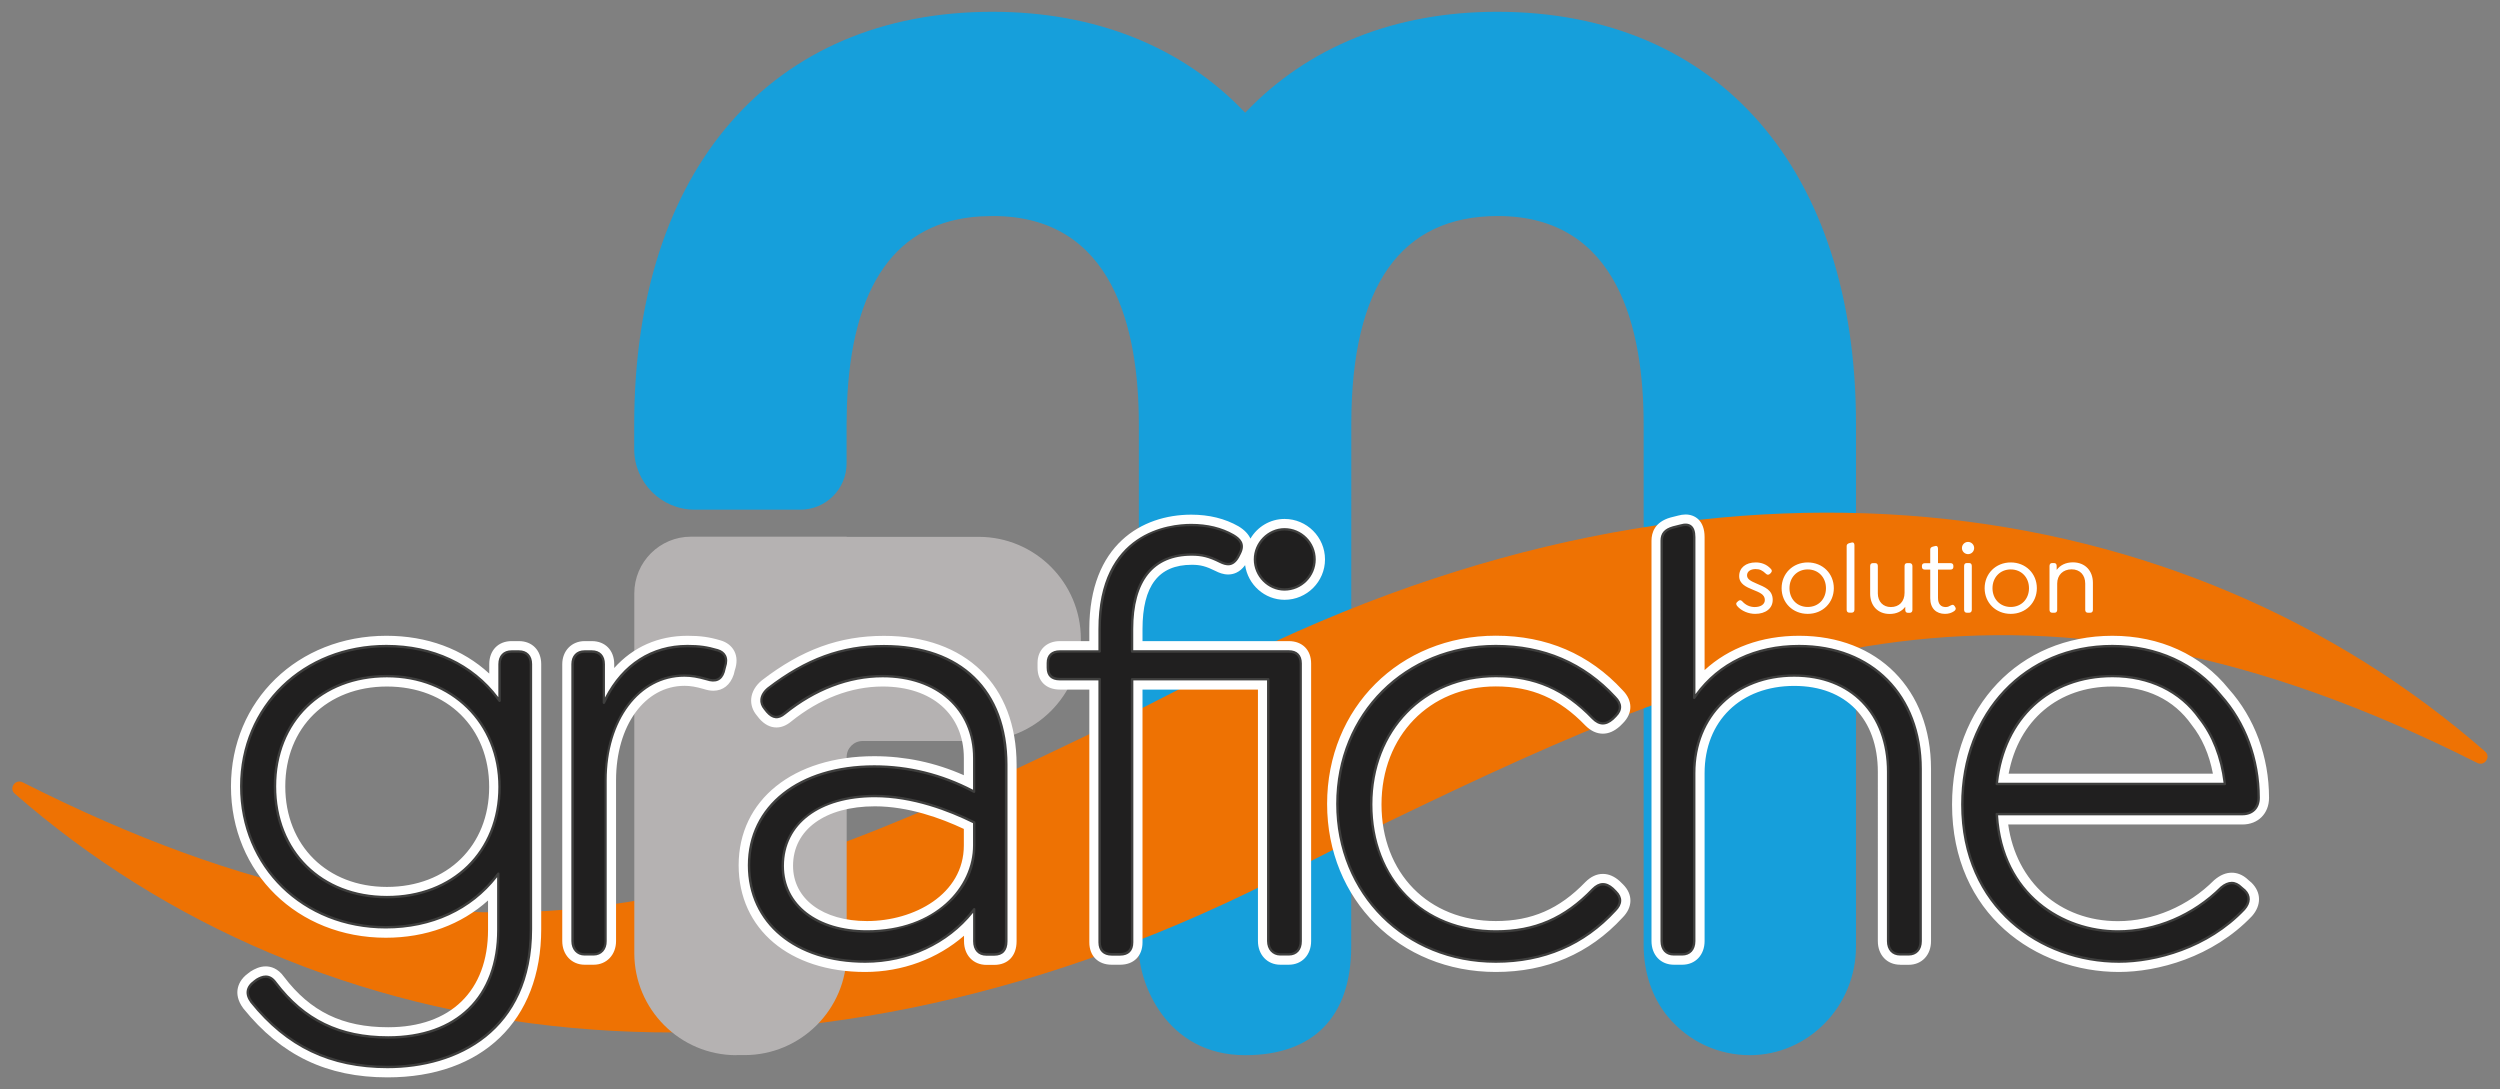 <?xml version="1.0" encoding="utf-8"?>
<!-- Generator: Adobe Illustrator 28.0.0, SVG Export Plug-In . SVG Version: 6.00 Build 0)  -->
<svg version="1.1" id="Livello_1" xmlns="http://www.w3.org/2000/svg" xmlns:xlink="http://www.w3.org/1999/xlink" x="0px" y="0px"
	 viewBox="0 0 286.3 124.72" style="enable-background:new 0 0 286.3 124.72;" xml:space="preserve">
<rect x="0" y="0" width="286.3" height="124.72" fill="#808080" stroke="none"/>
<style type="text/css">
	.st0{fill:#169FDB;}
	.st1{fill:#EE7203;}
	.st2{fill:#B5B2B2;}
	.st3{fill:#FFFFFF;}
	.st4{fill:#201F1F;}
	.st5{fill:#3F3F3E;}
</style>
<g>
	<g id="FM_00000088834001290842930050000002992722488547692715_">
		<path id="M_00000176748291508405219040000015586408712060202174_" class="st0" d="M142.61,120.84c-9.12,0-12.19-8.34-12.19-12.15
			v-60.1c0-10.88-2.9-23.85-16.7-23.85c-0.08,0-1.18,0.03-1.4,0.04c-9.67,0.56-14.83,7.84-15.33,21.63
			c-0.01,0.36-0.04,1.82-0.04,2.18v4.48c0,2.93-2.37,5.3-5.3,5.3H79.57c-3.84,0-6.94-3.11-6.94-6.94v-2.84
			c0-29.14,15.72-47.24,41.02-47.24c11.79,0,21.76,3.99,28.95,11.56c7.18-7.57,17.13-11.56,28.86-11.56
			c25.35,0,41.09,18.1,41.09,47.24v59.79c0,6.84-5.44,12.43-12.12,12.46c-3.67,0-7.05-1.57-9.4-4.38c-1.91-2.28-2.8-5.26-2.8-8.23
			l0-59.64c0-10.88-2.9-23.85-16.7-23.85c-11.1,0-16.74,7.98-16.78,23.71l-0.01,59.94C154.74,116.42,150.43,120.84,142.61,120.84z"
			/>
		<path id="Baffo_00000058564666685397082170000011586347195345201063_" class="st1" d="M127.32,82.83
			c-42.81,20.81-73.07,32.88-124.73,6.76c-0.83-0.42-1.61,0.69-0.9,1.3c34.42,30.08,87.89,38.12,143.88,10.03
			c2.35-1.18,13.39-6.8,13.39-6.8c41.3-19.93,72.98-32.83,124.74-6.75c0.83,0.42,1.6-0.69,0.9-1.3
			c-34.42-30.09-87.89-38.14-143.89-10.04C138.37,77.21,130.64,81.21,127.32,82.83z"/>
		<path id="F_00000124157079702218742030000014520893816857907094_" class="st2" d="M84.33,120.84c-6.45,0-11.69-5.25-11.69-11.69
			v-41.2c0-3.58,2.91-6.49,6.49-6.49h17.83v0.02h15.12c6.45,0,11.7,5.25,11.7,11.69s-5.25,11.69-11.7,11.69h-13.3
			c-1,0-1.82,0.82-1.82,1.82v22.45c0,6.45-5.25,11.7-11.7,11.7H84.33z"/>
	</g>
	<path id="solution_00000127041020497921928460000016282354381850260614_" class="st3" d="M198.94,69.4
		c-0.11-0.15-0.18-0.31,0.02-0.47l0.08-0.08c0.16-0.13,0.3-0.18,0.48,0.01c0.37,0.42,0.87,0.66,1.43,0.66
		c0.69,0,1.16-0.31,1.16-0.81c0-0.64-0.63-0.87-1.34-1.16c-0.8-0.33-1.6-0.67-1.6-1.58c0-0.94,0.75-1.56,1.9-1.56
		c0.61,0,1.23,0.2,1.71,0.72c0.13,0.13,0.2,0.29,0.02,0.48l-0.08,0.08c-0.12,0.12-0.29,0.2-0.48,0.02c-0.42-0.4-0.72-0.54-1.19-0.54
		c-0.6,0-0.98,0.29-0.98,0.72c0,0.45,0.45,0.66,1.07,0.93c0.97,0.42,1.87,0.74,1.87,1.88c0,0.97-0.81,1.6-2.01,1.6
		C200.28,70.3,199.45,70,198.94,69.4z M204.03,67.36c0-1.66,1.27-2.95,2.99-2.95s2.99,1.28,2.99,2.95c0,1.66-1.27,2.94-2.99,2.94
		S204.03,69.02,204.03,67.36z M209.11,67.36c0-1.24-0.87-2.15-2.09-2.15c-1.21,0-2.09,0.91-2.09,2.15c0,1.24,0.87,2.15,2.09,2.15
		C208.25,69.51,209.11,68.6,209.11,67.36z M211.48,69.84v-7.31c0-0.17,0.1-0.27,0.3-0.33l0.24-0.06c0.25-0.07,0.35,0.07,0.35,0.3
		v7.39c0,0.19-0.11,0.33-0.3,0.33h-0.28C211.59,70.17,211.48,70.03,211.48,69.84z M219.01,64.82v5.03c0,0.19-0.11,0.33-0.3,0.33
		h-0.22c-0.19,0-0.3-0.13-0.3-0.33v-0.36c-0.38,0.51-0.98,0.82-1.79,0.82c-1.34,0-2.23-0.93-2.23-2.33v-3.16
		c0-0.2,0.11-0.33,0.3-0.33h0.29c0.19,0,0.29,0.12,0.29,0.33v3.14c0,0.93,0.6,1.56,1.49,1.56c0.96,0,1.57-0.64,1.57-1.63v-3.07
		c0-0.2,0.1-0.33,0.29-0.33h0.29C218.89,64.49,219.01,64.62,219.01,64.82z M223.77,70c-0.28,0.19-0.61,0.3-1.03,0.3
		c-0.99,0-1.69-0.61-1.69-1.8v-3.27h-0.63c-0.19,0-0.32-0.11-0.32-0.3V64.8c0-0.19,0.12-0.3,0.32-0.3h0.63v-1.57
		c0-0.17,0.1-0.27,0.3-0.33l0.24-0.06c0.25-0.07,0.35,0.07,0.35,0.3v1.65h1.43c0.2,0,0.33,0.11,0.33,0.3v0.14
		c0,0.19-0.12,0.3-0.33,0.3h-1.43v3.24c0,0.73,0.35,1.05,0.89,1.05c0.22,0,0.39-0.08,0.58-0.19c0.22-0.13,0.35-0.06,0.45,0.11
		l0.07,0.12C224.05,69.76,223.89,69.92,223.77,70z M224.68,62.76c0-0.38,0.31-0.7,0.7-0.7c0.38,0,0.7,0.31,0.7,0.7
		c0,0.39-0.31,0.7-0.7,0.7C225,63.46,224.68,63.15,224.68,62.76z M224.93,69.84v-5.03c0-0.2,0.11-0.33,0.3-0.33h0.28
		c0.19,0,0.3,0.12,0.3,0.33v5.03c0,0.19-0.11,0.33-0.3,0.33h-0.28C225.04,70.17,224.93,70.03,224.93,69.84z M227.28,67.36
		c0-1.66,1.27-2.95,2.99-2.95s2.99,1.28,2.99,2.95c0,1.66-1.27,2.94-2.99,2.94S227.28,69.02,227.28,67.36z M232.36,67.36
		c0-1.24-0.87-2.15-2.09-2.15c-1.21,0-2.09,0.91-2.09,2.15c0,1.24,0.87,2.15,2.09,2.15C231.49,69.51,232.36,68.6,232.36,67.36z
		 M239.68,66.75v3.09c0,0.19-0.1,0.33-0.3,0.33h-0.28c-0.19,0-0.3-0.13-0.3-0.33v-3.01c0-0.99-0.61-1.63-1.56-1.63
		c-0.97,0-1.65,0.64-1.65,1.63v3.01c0,0.19-0.1,0.33-0.3,0.33h-0.28c-0.19,0-0.3-0.13-0.3-0.33v-5.03c0-0.2,0.11-0.33,0.3-0.33h0.22
		c0.19,0,0.3,0.12,0.3,0.33v0.46c0.39-0.54,1.03-0.87,1.87-0.87C238.81,64.41,239.68,65.38,239.68,66.75z"/>
	<g id="Scritta_GRAFICHE_00000122692195963337765060000009999406434781682061_">
		<path class="st3" d="M44.38,123.38c-6.93,0-12.17-2.51-16.51-7.89c-0.69-0.92-0.74-1.7-0.66-2.2c0.08-0.49,0.35-1.22,1.24-1.85
			l0.25-0.19c0.47-0.29,1.04-0.58,1.73-0.58c0.57,0,1.39,0.21,2.09,1.19c3.03,3.99,6.71,5.78,11.93,5.78
			c7.16,0,11.44-4.17,11.44-11.16v-3.36c-3.07,2.77-7.12,4.27-11.71,4.27c-10.11,0-17.73-7.45-17.73-17.33
			c0-9.83,7.65-17.25,17.8-17.25c4.66,0,8.74,1.52,11.78,4.33v-1.08c0-1.58,1.03-2.64,2.56-2.64h0.83c1.53,0,2.56,1.06,2.56,2.64
			v30.34C61.98,116.87,55.24,123.38,44.38,123.38z M44.31,78.62c-6.85,0-11.64,4.7-11.64,11.44c0,6.77,4.79,11.51,11.64,11.51
			c6.9,0,11.71-4.7,11.71-11.44C56.03,83.35,51.21,78.62,44.31,78.62z M242.66,111.31c-9.5,0-19.11-6.59-19.11-19.18
			c0-11.2,7.72-19.32,18.36-19.32c5.43,0,10.17,2.16,13.33,6.09c2.96,3.31,4.61,7.76,4.61,12.47c0,1.79-1.25,3.05-3.04,3.05h-26.83
			c0.91,6.58,5.91,11.07,12.56,11.07c4.03,0,8.05-1.71,11.02-4.69c0.7-0.6,1.36-0.86,2.02-0.86c0.49,0,1.21,0.15,1.93,0.86
			l0.34,0.29c1.13,1.12,1.13,2.59,0.05,3.82C253.4,109.64,247.08,111.31,242.66,111.31z M253.42,88.59
			c-0.42-2.21-1.24-4.08-2.44-5.59c-2.04-2.89-5.16-4.38-9.07-4.38c-6.2,0-10.74,3.87-11.88,9.98H253.42z M171.3,111.31
			c-11.02,0-19.32-8.28-19.32-19.25c0-10.98,8.31-19.26,19.32-19.26c5.82,0,10.71,2.1,14.52,6.24c1.17,1.17,1.19,2.63,0.04,3.78
			l-0.34,0.34c-0.66,0.59-1.3,0.86-1.96,0.86c-0.71,0-1.38-0.31-2-0.93c-2.99-3.11-6.15-4.48-10.26-4.48
			c-7.59,0-13.09,5.68-13.09,13.51c0,7.87,5.38,13.36,13.09,13.36c4.12,0,7.28-1.38,10.25-4.46c0.63-0.63,1.3-0.94,2.01-0.94
			c0.66,0,1.3,0.27,1.91,0.81l0.4,0.39c1.15,1.15,1.13,2.62-0.07,3.82C182.01,109.21,177.13,111.31,171.3,111.31z M99.08,111.31
			c-8.67,0-14.49-4.91-14.49-12.22c0-7.47,6.24-12.49,15.53-12.49c3.55,0,7,0.73,10.26,2.18v-1.97c0-4.98-3.65-8.19-9.3-8.19
			c-3.61,0-7.23,1.39-10.49,4.02c-0.53,0.44-1.1,0.67-1.67,0.67c-0.71,0-1.37-0.34-1.96-1.01l-0.31-0.39
			c-0.46-0.55-0.68-1.22-0.62-1.91c0.07-0.76,0.5-1.5,1.21-2.08c4.58-3.53,8.89-5.1,13.99-5.1c9.37,0,15.19,5.66,15.19,14.77v20.2
			c0,1.67-0.98,2.71-2.56,2.71h-0.89c-1.51,0-2.57-1.11-2.57-2.71v-0.63C107.38,109.79,103.35,111.31,99.08,111.31z M100.19,92.34
			c-5.69,0-9.37,2.67-9.37,6.81c0,3.79,3.4,6.33,8.47,6.33c5.37,0,11.09-3.04,11.09-8.67v-1.88
			C107.74,93.69,104.02,92.34,100.19,92.34z M217.61,110.48c-1.51,0-2.56-1.11-2.56-2.71V88.4c0-6.08-3.67-9.85-9.57-9.85
			c-6.14,0-10.27,4.02-10.27,9.99v19.23c0,1.59-1.05,2.71-2.56,2.71h-0.96c-1.51,0-2.56-1.11-2.56-2.71V61.92
			c0-0.93,0.38-2.14,2.16-2.65l0.87-0.22c0.28-0.08,0.59-0.13,0.87-0.13c1.06,0,2.18,0.68,2.18,2.59v15.23
			c2.78-2.56,6.52-3.93,10.82-3.93c9.04,0,15.11,6.13,15.11,15.25v19.72c0,1.59-1.05,2.71-2.56,2.71H217.61z M146.62,110.48
			c-1.49,0-2.56-1.14-2.56-2.71V78.97h-13.22v28.95c0,1.56-1,2.56-2.56,2.56h-0.97c-1.56,0-2.56-1.01-2.56-2.56V78.97h-3.37
			c-1.58,0-2.56-0.96-2.56-2.5v-0.55c0-1.49,1.03-2.5,2.56-2.5h3.37v-1.37c0-9.67,6.03-13.11,11.67-13.11
			c2.05,0,3.87,0.45,5.41,1.33c0.73,0.44,1.15,0.93,1.37,1.41c0.8-1.35,2.25-2.25,3.91-2.25c2.55,0,4.63,2.08,4.63,4.63
			s-2.08,4.63-4.63,4.63c-2.29,0-4.2-1.73-4.52-3.97c-0.64,0.88-1.39,1.07-1.94,1.07c-0.58,0-1.08-0.21-1.45-0.4
			c-1.09-0.54-1.72-0.71-2.72-0.71c-3.8,0-5.64,2.41-5.64,7.37v1.37h16.75c1.55,0,2.56,1.01,2.56,2.56v31.79
			c0,1.59-1.05,2.71-2.56,2.71H146.62z M66.95,110.48c-1.48,0-2.56-1.14-2.56-2.71V76.06c0-1.53,1.08-2.64,2.56-2.64h0.83
			c1.53,0,2.56,1.06,2.56,2.64v0.44c2.16-2.41,5.04-3.69,8.4-3.69c1.46,0,2.49,0.14,3.79,0.53c0.71,0.21,1.25,0.63,1.56,1.22
			c0.33,0.64,0.34,1.39,0.05,2.23l-0.11,0.45c-0.4,1.21-1.24,1.86-2.34,1.86c-0.35,0-0.72-0.07-1.12-0.2
			c-0.87-0.25-1.52-0.36-2.17-0.36c-4.55,0-7.85,4.55-7.85,10.82v18.41c0,1.57-1.08,2.71-2.56,2.71H66.95z"/>
		<path class="st4" d="M60.8,76.06v30.34c0,10.75-7.38,15.79-16.42,15.79c-6.69,0-11.59-2.48-15.58-7.45
			c-0.62-0.83-0.62-1.66,0.34-2.35l0.28-0.21c0.69-0.41,1.45-0.62,2.14,0.35c3.03,4,6.96,6.27,12.89,6.27
			c7.38,0,12.62-4.2,12.62-12.34v-6.42c-2.83,3.79-7.31,6.14-12.89,6.14c-9.59,0-16.55-7.04-16.55-16.14
			c0-9.03,6.96-16.07,16.62-16.07c5.65,0,10.21,2.42,12.96,6.28v-4.2c0-0.9,0.48-1.45,1.38-1.45h0.83
			C60.31,74.61,60.8,75.16,60.8,76.06z M57.21,90.12c0-7.31-5.31-12.69-12.9-12.69c-7.66,0-12.82,5.38-12.82,12.62
			c0,7.31,5.17,12.69,12.82,12.69S57.21,97.44,57.21,90.12z M83.02,76.4l-0.14,0.55c-0.34,1.03-1.1,1.1-1.93,0.83
			c-0.96-0.28-1.72-0.42-2.55-0.42c-5.24,0-9.04,5.03-9.04,12v18.41c0,0.9-0.55,1.52-1.38,1.52h-1.04c-0.82,0-1.37-0.62-1.37-1.52
			V76.06c0-0.9,0.55-1.45,1.37-1.45h0.83c0.89,0,1.37,0.55,1.37,1.45v4.41c1.86-4,5.17-6.49,9.59-6.49c1.38,0,2.28,0.13,3.45,0.48
			C82.88,74.68,83.43,75.23,83.02,76.4z M115.22,87.57v20.2c0,1.04-0.48,1.52-1.38,1.52h-0.89c-0.9,0-1.39-0.62-1.39-1.52v-3.65
			c-2.83,3.79-7.52,6-12.48,6c-7.93,0-13.31-4.41-13.31-11.03c0-6.76,5.79-11.31,14.34-11.31c4.48,0,8.34,1.24,11.44,2.89v-3.86
			c0-5.58-4.13-9.38-10.48-9.38c-3.72,0-7.65,1.39-11.24,4.28c-0.83,0.69-1.45,0.42-2-0.21l-0.27-0.34
			c-0.69-0.83-0.35-1.72,0.41-2.34c4.48-3.45,8.55-4.83,13.24-4.83C110.12,73.99,115.22,79.16,115.22,87.57z M111.56,96.82v-2.62
			c-2.48-1.24-6.82-3.03-11.38-3.03c-6.34,0-10.55,3.18-10.55,8c0,4.49,3.93,7.52,9.65,7.52
			C105.43,106.67,111.56,103.02,111.56,96.82z M148.96,75.99v31.79c0,0.9-0.48,1.52-1.37,1.52h-0.97c-0.83,0-1.38-0.62-1.38-1.52
			V77.78h-15.59v30.13c0,0.89-0.48,1.38-1.37,1.38h-0.97c-0.89,0-1.38-0.48-1.38-1.38V77.78h-4.55c-0.89,0-1.37-0.42-1.37-1.31
			v-0.55c0-0.83,0.48-1.31,1.37-1.31h4.55v-2.55c0-8.42,4.82-11.93,10.48-11.93c1.72,0,3.38,0.34,4.82,1.17
			c0.69,0.42,1.31,0.97,0.76,2.07l-0.21,0.41c-0.62,1.1-1.37,0.89-2.07,0.55c-1.24-0.62-2.07-0.83-3.24-0.83
			c-4.07,0-6.83,2.48-6.83,8.55v2.55h17.94C148.48,74.61,148.96,75.09,148.96,75.99z M150.55,64.06c0,1.86-1.51,3.44-3.44,3.44
			c-1.86,0-3.38-1.58-3.38-3.44c0-1.86,1.51-3.44,3.38-3.44C149.03,60.61,150.55,62.19,150.55,64.06z M153.16,92.06
			c0-10.21,7.66-18.07,18.14-18.07c4.76,0,9.65,1.52,13.65,5.86c0.55,0.55,0.9,1.31,0.07,2.14l-0.34,0.34
			c-0.63,0.55-1.39,0.83-2.28-0.07c-3.72-3.86-7.45-4.83-11.1-4.83c-8.34,0-14.28,6.28-14.28,14.69c0,8.21,5.66,14.55,14.28,14.55
			c3.65,0,7.38-0.96,11.1-4.82c0.89-0.89,1.66-0.62,2.28-0.07l0.34,0.34c0.83,0.83,0.48,1.59-0.07,2.14
			c-4,4.35-8.89,5.86-13.65,5.86C160.82,110.12,153.16,102.26,153.16,92.06z M219.95,88.06v19.72c0,0.9-0.48,1.52-1.38,1.52h-0.96
			c-0.89,0-1.38-0.62-1.38-1.52V88.4c0-6.69-4.21-11.03-10.76-11.03c-6.76,0-11.45,4.55-11.45,11.18v19.24
			c0,0.9-0.48,1.52-1.38,1.52h-0.96c-0.89,0-1.38-0.62-1.38-1.52V61.92c0-0.75,0.34-1.24,1.31-1.51l0.83-0.21
			c1.17-0.34,1.58,0.28,1.58,1.31v18.41c2.48-3.66,6.62-5.93,12-5.93C214.5,73.99,219.95,79.71,219.95,88.06z M242.52,106.67
			c3.86,0,8.34-1.51,11.86-5.03c0.89-0.75,1.66-0.62,2.27,0l0.41,0.35c0.76,0.75,0.42,1.58-0.07,2.13c-3.93,4.14-9.65,6-14.34,6
			c-9.38,0-17.93-6.69-17.93-18c0-10.35,7.17-18.14,17.18-18.14c5.31,0,9.58,2.14,12.41,5.65c2.83,3.18,4.35,7.38,4.35,11.73
			c0,1.1-0.69,1.86-1.86,1.86h-28.14C229.14,101.71,235.42,106.67,242.52,106.67z M228.66,89.78h26.13
			c-0.34-2.97-1.31-5.52-2.89-7.52c-2.14-3.03-5.58-4.83-10-4.83C234.59,77.43,229.42,82.4,228.66,89.78z"/>
		<path class="st5" d="M44.38,122.33c-6.58,0-11.57-2.38-15.69-7.49c-0.36-0.49-0.51-0.95-0.44-1.39c0.07-0.43,0.34-0.82,0.81-1.16
			l0.28-0.21c0.63-0.38,1.54-0.73,2.33,0.38c3.21,4.24,7.27,6.21,12.78,6.21c7.82,0,12.48-4.56,12.48-12.2v-6.01
			c-2.97,3.79-7.48,5.87-12.75,5.87c-9.51,0-16.69-7-16.69-16.28c0-9.23,7.2-16.2,16.76-16.2c5.36,0,9.89,2.12,12.82,5.99v-3.78
			c0-0.99,0.57-1.59,1.52-1.59h0.83c0.95,0,1.52,0.59,1.52,1.59v30.34C60.93,118.14,52.38,122.33,44.38,122.33z M30.43,111.98
			c-0.32,0-0.63,0.15-0.94,0.33l-0.27,0.2c-0.41,0.3-0.65,0.62-0.7,0.98c-0.06,0.36,0.08,0.76,0.39,1.18
			c4.06,5.04,8.98,7.38,15.47,7.38c7.87,0,16.28-4.11,16.28-15.65V76.06c0-0.85-0.44-1.31-1.24-1.31h-0.83
			c-0.8,0-1.24,0.47-1.24,1.31v4.2c0,0.06-0.04,0.11-0.1,0.13c-0.06,0.02-0.12,0-0.15-0.05c-2.86-4.01-7.43-6.21-12.85-6.21
			c-9.4,0-16.48,6.85-16.48,15.92c0,9.12,7.06,16,16.41,16c5.33,0,9.87-2.16,12.78-6.08c0.04-0.05,0.1-0.07,0.15-0.05
			c0.06,0.02,0.09,0.07,0.09,0.13v6.42c0,7.81-4.77,12.48-12.76,12.48c-5.6,0-9.73-2.01-13-6.33
			C31.11,112.15,30.77,111.98,30.43,111.98z M44.31,102.88c-7.63,0-12.96-5.27-12.96-12.83c0-7.51,5.33-12.76,12.96-12.76
			c7.55,0,13.04,5.4,13.04,12.83C57.35,97.63,51.98,102.88,44.31,102.88z M44.31,77.57c-7.47,0-12.68,5.13-12.68,12.48
			c0,7.39,5.22,12.55,12.68,12.55c7.51,0,12.76-5.13,12.76-12.48C57.07,82.85,51.7,77.57,44.31,77.57z M67.98,109.43h-1.04
			c-0.89,0-1.51-0.68-1.51-1.66V76.06c0-0.97,0.59-1.59,1.51-1.59h0.83c0.95,0,1.51,0.59,1.51,1.59v3.82
			c2.01-3.89,5.34-6.03,9.45-6.03c1.37,0,2.28,0.13,3.49,0.49c0.44,0.13,0.75,0.37,0.92,0.7c0.19,0.37,0.19,0.84,0,1.4l-0.14,0.55
			c-0.32,0.97-1.03,1.28-2.11,0.92c-1.01-0.29-1.74-0.41-2.51-0.41c-5.16,0-8.9,4.99-8.9,11.86v18.41
			C69.5,108.75,68.88,109.43,67.98,109.43z M66.95,74.75c-0.76,0-1.23,0.5-1.23,1.32v31.72c0,0.83,0.5,1.38,1.23,1.38h1.04
			c0.74,0,1.24-0.56,1.24-1.38V89.37c0-7.03,3.86-12.14,9.17-12.14c0.79,0,1.54,0.12,2.59,0.42c0.93,0.31,1.49,0.08,1.76-0.74
			l0.14-0.54c0,0,0-0.01,0-0.01c0.17-0.49,0.18-0.89,0.02-1.19c-0.17-0.33-0.51-0.49-0.76-0.56c-1.18-0.35-2.08-0.48-3.41-0.48
			c-4.18,0-7.54,2.27-9.46,6.41c-0.03,0.06-0.09,0.09-0.15,0.08c-0.06-0.01-0.11-0.07-0.11-0.13v-4.41c0-0.85-0.44-1.32-1.23-1.32
			H66.95z M99.09,110.26c-8.04,0-13.45-4.49-13.45-11.17c0-6.85,5.82-11.45,14.48-11.45c3.93,0,7.74,0.94,11.31,2.8v-3.63
			c0-5.53-4.16-9.24-10.35-9.24c-3.85,0-7.7,1.47-11.14,4.25c-0.78,0.65-1.5,0.58-2.2-0.23l-0.27-0.34c-0.3-0.36-0.44-0.76-0.4-1.17
			c0.05-0.48,0.34-0.96,0.83-1.36c4.38-3.36,8.48-4.86,13.33-4.86c8.86,0,14.15,5.13,14.15,13.72v20.21c0,1.08-0.52,1.66-1.52,1.66
			h-0.9c-0.94,0-1.52-0.63-1.52-1.66v-3.26C108.58,108.12,104,110.26,99.09,110.26z M100.12,87.92c-8.5,0-14.2,4.49-14.2,11.17
			c0,6.52,5.29,10.89,13.17,10.89c4.97,0,9.6-2.22,12.37-5.94c0.04-0.05,0.1-0.07,0.15-0.05c0.06,0.02,0.09,0.07,0.09,0.13v3.66
			c0,0.87,0.46,1.38,1.24,1.38h0.9c0.84,0,1.24-0.45,1.24-1.38V87.57c0-8.42-5.19-13.44-13.87-13.44c-4.78,0-8.83,1.48-13.16,4.8
			c-0.43,0.35-0.69,0.77-0.73,1.17c-0.03,0.34,0.08,0.66,0.34,0.97l0.27,0.34c0.6,0.69,1.14,0.75,1.81,0.19
			c3.49-2.82,7.41-4.31,11.32-4.31c6.36,0,10.63,3.82,10.63,9.52v3.86c0,0.05-0.03,0.09-0.07,0.12c-0.04,0.02-0.09,0.03-0.14,0
			C107.91,88.89,104.08,87.92,100.12,87.92z M99.29,106.81c-5.85,0-9.79-3.07-9.79-7.65c0-4.87,4.3-8.14,10.69-8.14
			c4.42,0,8.66,1.66,11.44,3.04c0.05,0.02,0.08,0.07,0.08,0.12v2.63c0,3.73-2.12,6.06-3.89,7.36
			C105.53,105.85,102.43,106.81,99.29,106.81z M100.19,91.3c-6.33,0-10.41,3.09-10.41,7.86c0,4.41,3.82,7.37,9.51,7.37
			c7.89,0,12.14-5,12.14-9.71v-2.55C108.68,92.91,104.52,91.3,100.19,91.3z M147.59,109.43h-0.97c-0.89,0-1.52-0.68-1.52-1.66V77.92
			h-15.31v30c0,0.98-0.54,1.52-1.51,1.52h-0.97c-0.96,0-1.52-0.55-1.52-1.52v-30h-4.42c-0.99,0-1.51-0.5-1.51-1.45v-0.55
			c0-0.92,0.55-1.45,1.51-1.45h4.42v-2.41c0-11.2,8.13-12.07,10.62-12.07c1.87,0,3.51,0.4,4.89,1.19c0.74,0.44,1.41,1.06,0.81,2.25
			l-0.21,0.41c-0.67,1.19-1.51,0.98-2.25,0.61c-1.22-0.61-2.03-0.81-3.18-0.81c-4.38,0-6.69,2.91-6.69,8.41v2.41h17.8
			c0.97,0,1.51,0.54,1.51,1.52v31.79C149.1,108.8,148.52,109.43,147.59,109.43z M129.65,77.65h15.59c0.08,0,0.14,0.06,0.14,0.14
			v29.99c0,0.83,0.5,1.38,1.24,1.38h0.97c0.77,0,1.24-0.52,1.24-1.38V75.99c0-0.82-0.42-1.24-1.24-1.24h-17.94
			c-0.08,0-0.14-0.06-0.14-0.14v-2.55c0-7.18,3.79-8.69,6.97-8.69c1.2,0,2.04,0.21,3.3,0.84c0.78,0.38,1.36,0.44,1.88-0.5l0.21-0.41
			c0.47-0.93,0.05-1.43-0.71-1.89c-1.33-0.76-2.93-1.15-4.75-1.15c-6.48,0-10.34,4.41-10.34,11.79v2.55c0,0.08-0.06,0.14-0.14,0.14
			h-4.55c-0.81,0-1.23,0.41-1.23,1.17v0.55c0,0.8,0.39,1.17,1.23,1.17h4.55c0.08,0,0.14,0.06,0.14,0.14v30.13
			c0,0.82,0.42,1.24,1.24,1.24h0.97c0.82,0,1.23-0.42,1.23-1.24V77.78C129.51,77.71,129.58,77.65,129.65,77.65z M147.1,67.64
			c-1.91,0-3.52-1.64-3.52-3.58c0-1.94,1.61-3.58,3.52-3.58c1.97,0,3.58,1.61,3.58,3.58S149.08,67.64,147.1,67.64z M147.1,60.75
			c-1.76,0-3.24,1.51-3.24,3.31c0,1.79,1.48,3.31,3.24,3.31c1.82,0,3.31-1.48,3.31-3.31C150.41,62.24,148.93,60.75,147.1,60.75z
			 M171.3,110.26c-10.42,0-18.28-7.83-18.28-18.2c0-10.38,7.86-18.21,18.28-18.21c5.52,0,10.14,1.99,13.75,5.9
			c0.78,0.78,0.81,1.59,0.07,2.33l-0.34,0.34c-0.86,0.76-1.67,0.74-2.47-0.07c-3.19-3.31-6.58-4.79-11-4.79
			c-8.19,0-14.14,6.12-14.14,14.56c0,8.48,5.81,14.41,14.14,14.41c4.42,0,7.82-1.47,11-4.78c0.81-0.81,1.62-0.83,2.47-0.08
			l0.35,0.35c0.74,0.74,0.71,1.55-0.07,2.33C181.45,108.28,176.82,110.26,171.3,110.26z M171.3,74.13c-10.26,0-18,7.71-18,17.93
			c0,10.22,7.74,17.93,18,17.93c5.44,0,10-1.96,13.55-5.82c0.68-0.68,0.71-1.32,0.08-1.95l-0.34-0.34
			c-0.74-0.65-1.39-0.63-2.09,0.07c-3.24,3.36-6.7,4.86-11.2,4.86c-8.35,0-14.41-6.18-14.41-14.68c0-8.59,6.06-14.83,14.41-14.83
			c4.5,0,7.95,1.5,11.2,4.87c0.7,0.7,1.34,0.72,2.09,0.06l0.34-0.34c0.63-0.63,0.6-1.27-0.08-1.95
			C181.3,76.08,176.74,74.13,171.3,74.13z M218.57,109.43h-0.96c-0.94,0-1.52-0.64-1.52-1.66V88.4c0-6.62-4.17-10.9-10.62-10.9
			c-6.66,0-11.31,4.54-11.31,11.04v19.23c0,1.02-0.58,1.66-1.52,1.66h-0.96c-0.94,0-1.52-0.64-1.52-1.66V61.92
			c0-0.86,0.43-1.37,1.41-1.65l0.84-0.21c0.54-0.16,0.97-0.13,1.27,0.1c0.32,0.24,0.48,0.69,0.48,1.35v17.98
			c2.64-3.64,6.84-5.64,11.87-5.64c8.41,0,14.06,5.71,14.06,14.21v19.72C220.09,108.8,219.5,109.43,218.57,109.43z M205.47,77.23
			c6.62,0,10.9,4.39,10.9,11.17v19.38c0,0.87,0.46,1.38,1.24,1.38h0.96c0.79,0,1.24-0.5,1.24-1.38V88.06
			c0-8.33-5.54-13.93-13.79-13.93c-5.1,0-9.32,2.09-11.89,5.87c-0.03,0.05-0.1,0.07-0.15,0.05c-0.06-0.02-0.1-0.07-0.1-0.13V61.51
			c0-0.56-0.12-0.94-0.37-1.13c-0.23-0.17-0.58-0.19-1.03-0.05l-0.84,0.21c-0.85,0.24-1.2,0.64-1.2,1.38v45.86
			c0,0.87,0.46,1.38,1.24,1.38h0.96c0.78,0,1.24-0.52,1.24-1.38V88.54C193.88,81.88,198.65,77.23,205.47,77.23z M242.66,110.26
			c-8.98,0-18.07-6.23-18.07-18.13c0-10.59,7.28-18.28,17.32-18.28c5.11,0,9.55,2.02,12.51,5.7c2.82,3.15,4.38,7.35,4.38,11.82
			c0,1.21-0.78,2-2,2h-27.98c0.57,9.04,7.49,13.16,13.71,13.16c4.3,0,8.59-1.82,11.76-4.99c0.88-0.74,1.73-0.74,2.47,0l0.4,0.34
			c0.67,0.67,0.65,1.53-0.06,2.33C252.88,108.67,246.87,110.26,242.66,110.26z M241.91,74.13c-9.88,0-17.04,7.57-17.04,18
			c0,11.72,8.95,17.85,17.79,17.85c4.16,0,10.08-1.56,14.24-5.96c0.35-0.4,0.84-1.18,0.07-1.94l-0.4-0.34
			c-0.65-0.65-1.33-0.64-2.09,0c-3.21,3.21-7.57,5.06-11.95,5.06c-7.8,0-13.55-5.58-14-13.57c0-0.04,0.01-0.07,0.04-0.1
			c0.03-0.03,0.06-0.04,0.1-0.04h28.13c1.06,0,1.72-0.66,1.72-1.72c0-4.4-1.53-8.53-4.32-11.64
			C251.3,76.12,246.93,74.13,241.91,74.13z M254.8,89.92h-26.13c-0.04,0-0.08-0.02-0.1-0.05c-0.03-0.03-0.04-0.07-0.04-0.11
			c0.77-7.58,6.02-12.47,13.38-12.47c4.3,0,7.89,1.74,10.1,4.89c1.58,1.99,2.57,4.54,2.92,7.58c0,0.04-0.01,0.08-0.03,0.11
			S254.84,89.92,254.8,89.92z M228.82,89.64h25.82c-0.37-2.92-1.33-5.38-2.85-7.3c-2.17-3.08-5.68-4.78-9.88-4.78
			C234.75,77.57,229.63,82.3,228.82,89.64z"/>
	</g>
</g>
</svg>
